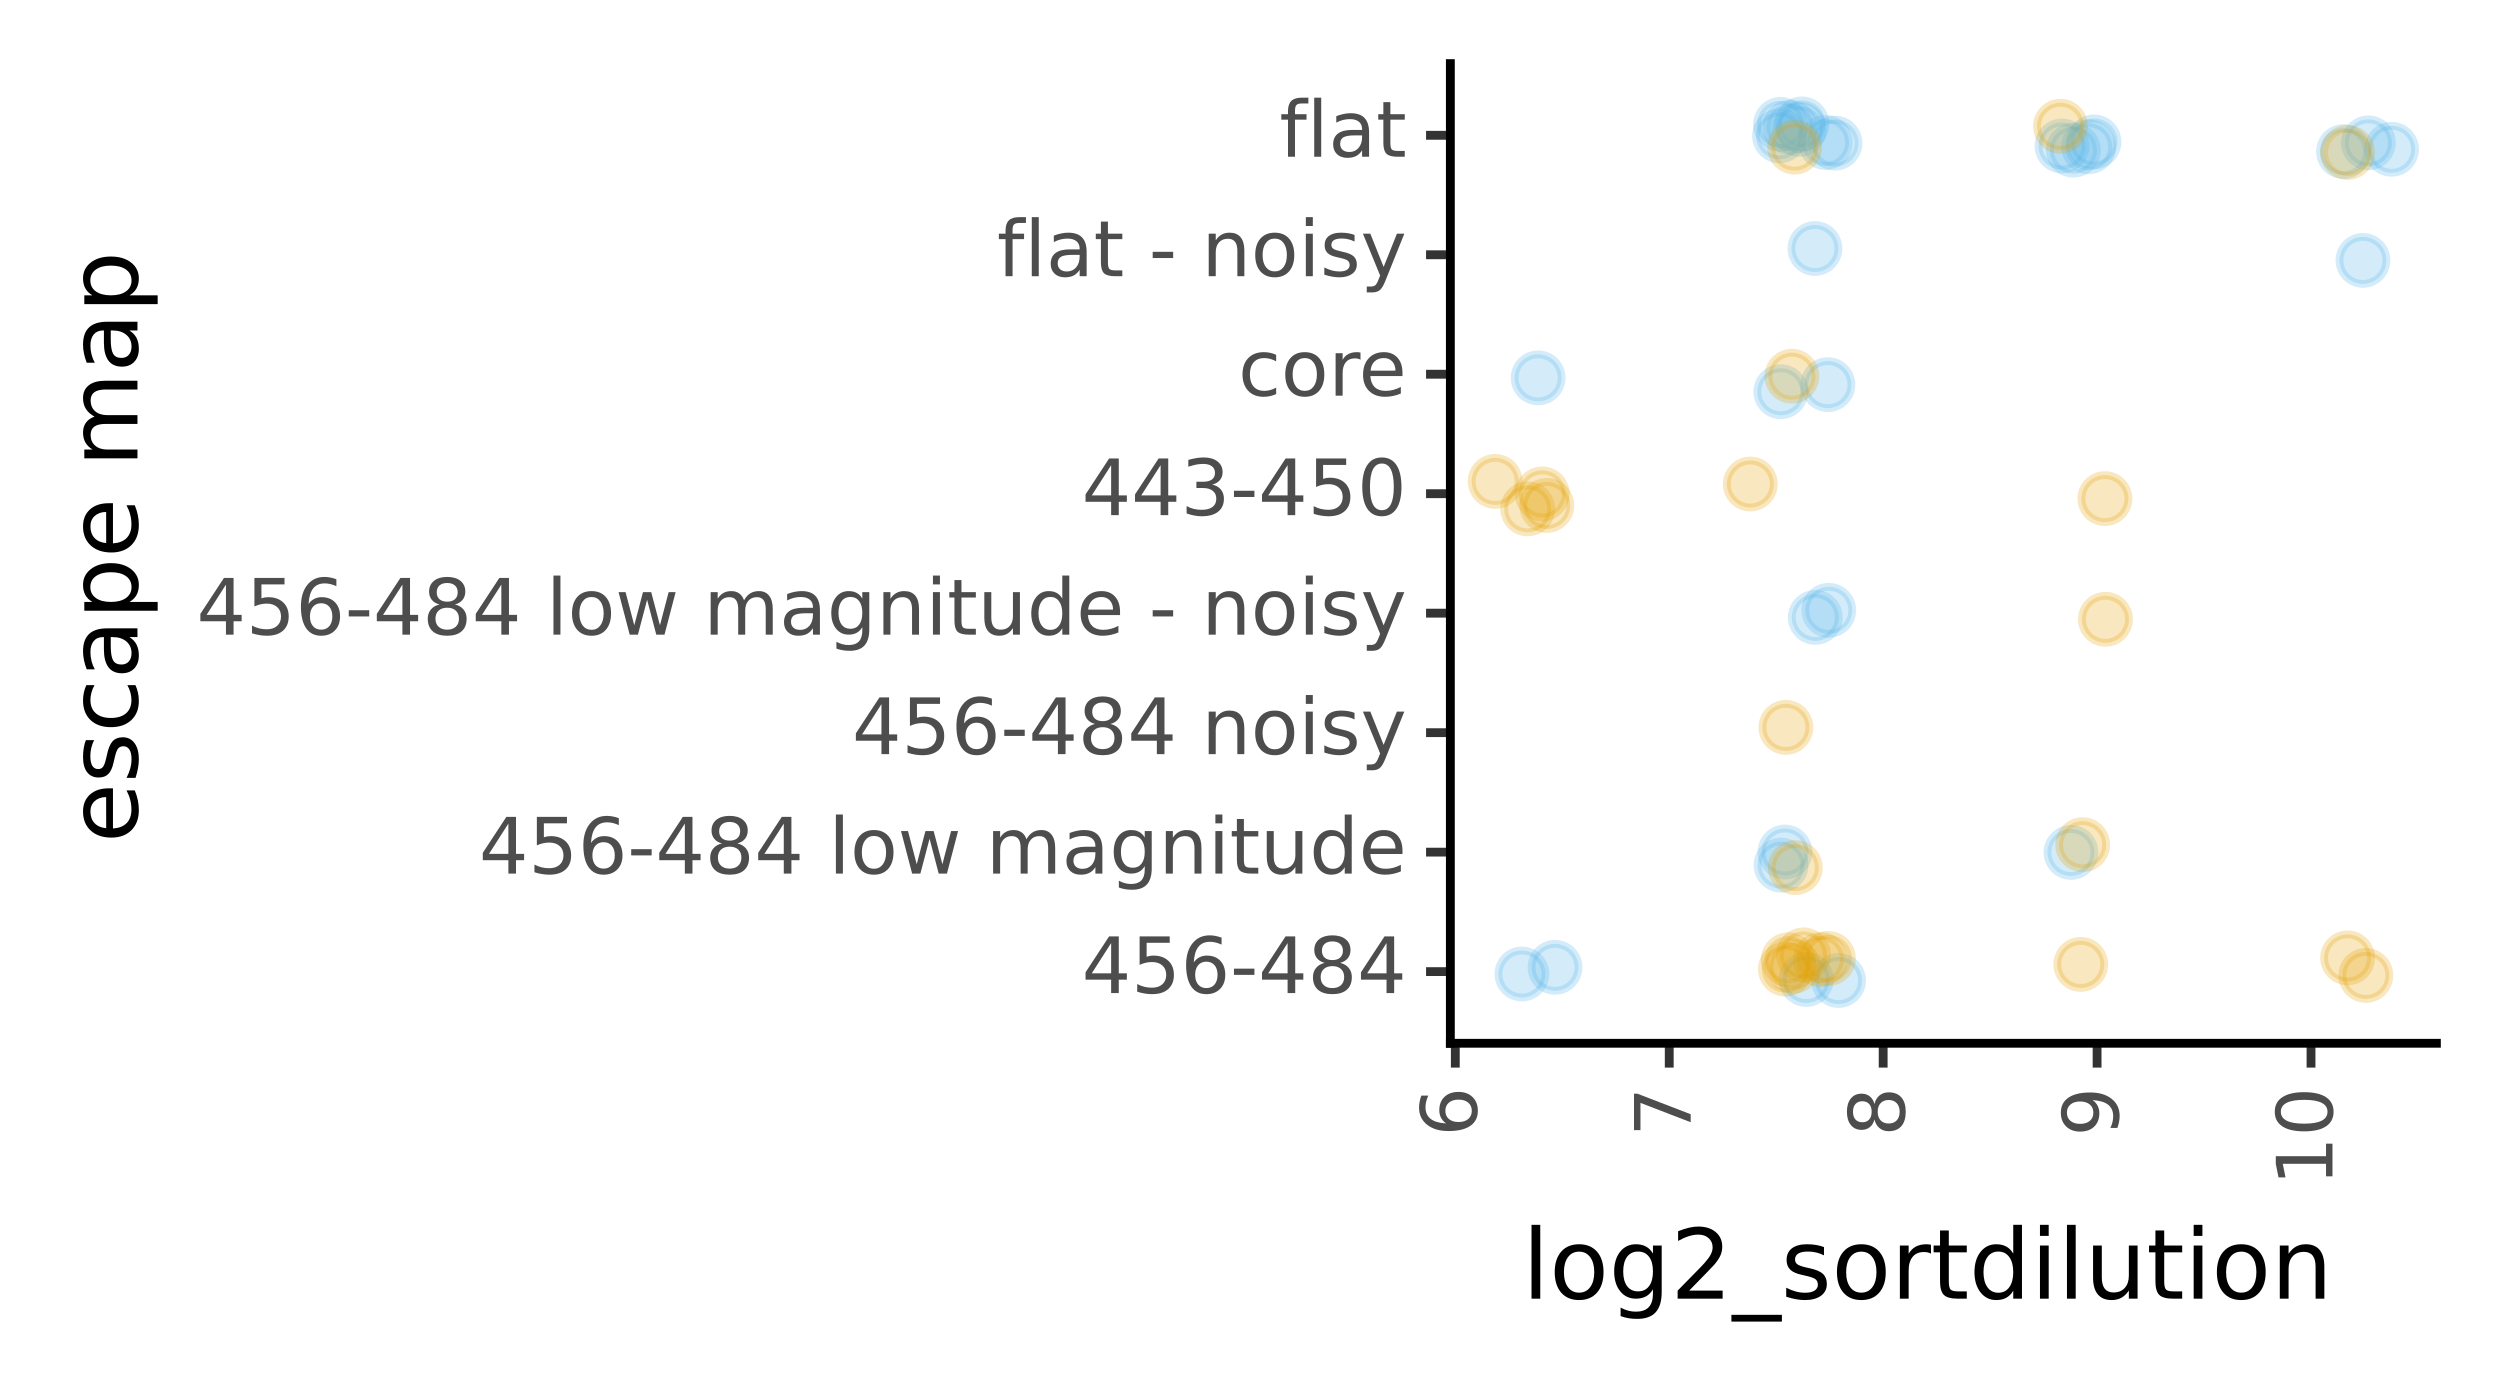 <?xml version="1.0" encoding="utf-8" standalone="no"?>
<!DOCTYPE svg PUBLIC "-//W3C//DTD SVG 1.1//EN"
  "http://www.w3.org/Graphics/SVG/1.1/DTD/svg11.dtd">
<!-- Created with matplotlib (https://matplotlib.org/) -->
<svg height="156.78pt" version="1.1" viewBox="0 0 282.953 156.78" width="282.953pt" xmlns="http://www.w3.org/2000/svg" xmlns:xlink="http://www.w3.org/1999/xlink">
 <rect x="0" y="0" width="282.953" height="156.78" fill="#808080" stroke="none"/>
 <defs>
  <style type="text/css">
*{stroke-linecap:butt;stroke-linejoin:round;}
  </style>
 </defs>
 <g id="figure_1">
  <g id="patch_1">
   <path d="M 0 156.78 
L 282.953 156.78 
L 282.953 0 
L 0 0 
z
" style="fill:#ffffff;stroke:#ffffff;stroke-linejoin:miter;"/>
  </g>
  <g id="axes_1">
   <g id="patch_2">
    <path d="M 164.153 118.08 
L 275.753 118.08 
L 275.753 7.2 
L 164.153 7.2 
z
" style="fill:#ffffff;"/>
   </g>
   <g id="matplotlib.axis_1">
    <g id="xtick_1">
     <g id="line2d_1">
      <path d="M 164.713 118.08 
" style="fill:none;stroke:#333333;stroke-width:1.5;"/>
      <defs>
       <path d="M 0 0 
L 0 2.75 
" id="mf02b22763c" style="stroke:#333333;"/>
      </defs>
      <g>
       <use style="fill:#333333;stroke:#333333;" x="164.713" xlink:href="#mf02b22763c" y="118.08"/>
      </g>
     </g>
     <g id="text_1">
      <!-- 6 -->
      <defs>
       <path d="M 33.016 40.375 
Q 26.375 40.375 22.484 35.828 
Q 18.609 31.297 18.609 23.391 
Q 18.609 15.531 22.484 10.953 
Q 26.375 6.391 33.016 6.391 
Q 39.656 6.391 43.531 10.953 
Q 47.406 15.531 47.406 23.391 
Q 47.406 31.297 43.531 35.828 
Q 39.656 40.375 33.016 40.375 
z
M 52.594 71.297 
L 52.594 62.312 
Q 48.875 64.062 45.094 64.984 
Q 41.312 65.922 37.594 65.922 
Q 27.828 65.922 22.672 59.328 
Q 17.531 52.734 16.797 39.406 
Q 19.672 43.656 24.016 45.922 
Q 28.375 48.188 33.594 48.188 
Q 44.578 48.188 50.953 41.516 
Q 57.328 34.859 57.328 23.391 
Q 57.328 12.156 50.688 5.359 
Q 44.047 -1.422 33.016 -1.422 
Q 20.359 -1.422 13.672 8.266 
Q 6.984 17.969 6.984 36.375 
Q 6.984 53.656 15.188 63.938 
Q 23.391 74.219 37.203 74.219 
Q 40.922 74.219 44.703 73.484 
Q 48.484 72.75 52.594 71.297 
z
" id="DejaVuSans-54"/>
      </defs>
      <g style="fill:#4d4d4d;" transform="translate(167.141 128.629)rotate(-90)scale(0.088 -0.088)">
       <use xlink:href="#DejaVuSans-54"/>
      </g>
     </g>
    </g>
    <g id="xtick_2">
     <g id="line2d_2">
      <path d="M 188.926 118.08 
" style="fill:none;stroke:#333333;stroke-width:1.5;"/>
      <g>
       <use style="fill:#333333;stroke:#333333;" x="188.926" xlink:href="#mf02b22763c" y="118.08"/>
      </g>
     </g>
     <g id="text_2">
      <!-- 7 -->
      <defs>
       <path d="M 8.203 72.906 
L 55.078 72.906 
L 55.078 68.703 
L 28.609 0 
L 18.312 0 
L 43.219 64.594 
L 8.203 64.594 
z
" id="DejaVuSans-55"/>
      </defs>
      <g style="fill:#4d4d4d;" transform="translate(191.354 128.629)rotate(-90)scale(0.088 -0.088)">
       <use xlink:href="#DejaVuSans-55"/>
      </g>
     </g>
    </g>
    <g id="xtick_3">
     <g id="line2d_3">
      <path d="M 213.139 118.08 
" style="fill:none;stroke:#333333;stroke-width:1.5;"/>
      <g>
       <use style="fill:#333333;stroke:#333333;" x="213.139" xlink:href="#mf02b22763c" y="118.08"/>
      </g>
     </g>
     <g id="text_3">
      <!-- 8 -->
      <defs>
       <path d="M 31.781 34.625 
Q 24.75 34.625 20.719 30.859 
Q 16.703 27.094 16.703 20.516 
Q 16.703 13.922 20.719 10.156 
Q 24.75 6.391 31.781 6.391 
Q 38.812 6.391 42.859 10.172 
Q 46.922 13.969 46.922 20.516 
Q 46.922 27.094 42.891 30.859 
Q 38.875 34.625 31.781 34.625 
z
M 21.922 38.812 
Q 15.578 40.375 12.031 44.719 
Q 8.5 49.078 8.5 55.328 
Q 8.5 64.062 14.719 69.141 
Q 20.953 74.219 31.781 74.219 
Q 42.672 74.219 48.875 69.141 
Q 55.078 64.062 55.078 55.328 
Q 55.078 49.078 51.531 44.719 
Q 48 40.375 41.703 38.812 
Q 48.828 37.156 52.797 32.312 
Q 56.781 27.484 56.781 20.516 
Q 56.781 9.906 50.312 4.234 
Q 43.844 -1.422 31.781 -1.422 
Q 19.734 -1.422 13.25 4.234 
Q 6.781 9.906 6.781 20.516 
Q 6.781 27.484 10.781 32.312 
Q 14.797 37.156 21.922 38.812 
z
M 18.312 54.391 
Q 18.312 48.734 21.844 45.562 
Q 25.391 42.391 31.781 42.391 
Q 38.141 42.391 41.719 45.562 
Q 45.312 48.734 45.312 54.391 
Q 45.312 60.062 41.719 63.234 
Q 38.141 66.406 31.781 66.406 
Q 25.391 66.406 21.844 63.234 
Q 18.312 60.062 18.312 54.391 
z
" id="DejaVuSans-56"/>
      </defs>
      <g style="fill:#4d4d4d;" transform="translate(215.567 128.629)rotate(-90)scale(0.088 -0.088)">
       <use xlink:href="#DejaVuSans-56"/>
      </g>
     </g>
    </g>
    <g id="xtick_4">
     <g id="line2d_4">
      <path d="M 237.351 118.08 
" style="fill:none;stroke:#333333;stroke-width:1.5;"/>
      <g>
       <use style="fill:#333333;stroke:#333333;" x="237.351" xlink:href="#mf02b22763c" y="118.08"/>
      </g>
     </g>
     <g id="text_4">
      <!-- 9 -->
      <defs>
       <path d="M 10.984 1.516 
L 10.984 10.5 
Q 14.703 8.734 18.5 7.812 
Q 22.312 6.891 25.984 6.891 
Q 35.75 6.891 40.891 13.453 
Q 46.047 20.016 46.781 33.406 
Q 43.953 29.203 39.594 26.953 
Q 35.25 24.703 29.984 24.703 
Q 19.047 24.703 12.672 31.312 
Q 6.297 37.938 6.297 49.422 
Q 6.297 60.641 12.938 67.422 
Q 19.578 74.219 30.609 74.219 
Q 43.266 74.219 49.922 64.516 
Q 56.594 54.828 56.594 36.375 
Q 56.594 19.141 48.406 8.859 
Q 40.234 -1.422 26.422 -1.422 
Q 22.703 -1.422 18.891 -0.688 
Q 15.094 0.047 10.984 1.516 
z
M 30.609 32.422 
Q 37.25 32.422 41.125 36.953 
Q 45.016 41.5 45.016 49.422 
Q 45.016 57.281 41.125 61.844 
Q 37.25 66.406 30.609 66.406 
Q 23.969 66.406 20.094 61.844 
Q 16.219 57.281 16.219 49.422 
Q 16.219 41.5 20.094 36.953 
Q 23.969 32.422 30.609 32.422 
z
" id="DejaVuSans-57"/>
      </defs>
      <g style="fill:#4d4d4d;" transform="translate(239.78 128.629)rotate(-90)scale(0.088 -0.088)">
       <use xlink:href="#DejaVuSans-57"/>
      </g>
     </g>
    </g>
    <g id="xtick_5">
     <g id="line2d_5">
      <path d="M 261.564 118.08 
" style="fill:none;stroke:#333333;stroke-width:1.5;"/>
      <g>
       <use style="fill:#333333;stroke:#333333;" x="261.564" xlink:href="#mf02b22763c" y="118.08"/>
      </g>
     </g>
     <g id="text_5">
      <!-- 10 -->
      <defs>
       <path d="M 12.406 8.297 
L 28.516 8.297 
L 28.516 63.922 
L 10.984 60.406 
L 10.984 69.391 
L 28.422 72.906 
L 38.281 72.906 
L 38.281 8.297 
L 54.391 8.297 
L 54.391 0 
L 12.406 0 
z
" id="DejaVuSans-49"/>
       <path d="M 31.781 66.406 
Q 24.172 66.406 20.328 58.906 
Q 16.5 51.422 16.5 36.375 
Q 16.5 21.391 20.328 13.891 
Q 24.172 6.391 31.781 6.391 
Q 39.453 6.391 43.281 13.891 
Q 47.125 21.391 47.125 36.375 
Q 47.125 51.422 43.281 58.906 
Q 39.453 66.406 31.781 66.406 
z
M 31.781 74.219 
Q 44.047 74.219 50.516 64.516 
Q 56.984 54.828 56.984 36.375 
Q 56.984 17.969 50.516 8.266 
Q 44.047 -1.422 31.781 -1.422 
Q 19.531 -1.422 13.062 8.266 
Q 6.594 17.969 6.594 36.375 
Q 6.594 54.828 13.062 64.516 
Q 19.531 74.219 31.781 74.219 
z
" id="DejaVuSans-48"/>
      </defs>
      <g style="fill:#4d4d4d;" transform="translate(263.992 134.228)rotate(-90)scale(0.088 -0.088)">
       <use xlink:href="#DejaVuSans-49"/>
       <use x="63.623" xlink:href="#DejaVuSans-48"/>
      </g>
     </g>
    </g>
    <g id="xtick_6"/>
    <g id="xtick_7"/>
    <g id="xtick_8"/>
    <g id="xtick_9"/>
    <g id="xtick_10"/>
    <g id="text_6">
     <!-- log2_sortdilution -->
     <defs>
      <path d="M 9.422 75.984 
L 18.406 75.984 
L 18.406 0 
L 9.422 0 
z
" id="DejaVuSans-108"/>
      <path d="M 30.609 48.391 
Q 23.391 48.391 19.188 42.75 
Q 14.984 37.109 14.984 27.297 
Q 14.984 17.484 19.156 11.844 
Q 23.344 6.203 30.609 6.203 
Q 37.797 6.203 41.984 11.859 
Q 46.188 17.531 46.188 27.297 
Q 46.188 37.016 41.984 42.703 
Q 37.797 48.391 30.609 48.391 
z
M 30.609 56 
Q 42.328 56 49.016 48.375 
Q 55.719 40.766 55.719 27.297 
Q 55.719 13.875 49.016 6.219 
Q 42.328 -1.422 30.609 -1.422 
Q 18.844 -1.422 12.172 6.219 
Q 5.516 13.875 5.516 27.297 
Q 5.516 40.766 12.172 48.375 
Q 18.844 56 30.609 56 
z
" id="DejaVuSans-111"/>
      <path d="M 45.406 27.984 
Q 45.406 37.75 41.375 43.109 
Q 37.359 48.484 30.078 48.484 
Q 22.859 48.484 18.828 43.109 
Q 14.797 37.75 14.797 27.984 
Q 14.797 18.266 18.828 12.891 
Q 22.859 7.516 30.078 7.516 
Q 37.359 7.516 41.375 12.891 
Q 45.406 18.266 45.406 27.984 
z
M 54.391 6.781 
Q 54.391 -7.172 48.188 -13.984 
Q 42 -20.797 29.203 -20.797 
Q 24.469 -20.797 20.266 -20.094 
Q 16.062 -19.391 12.109 -17.922 
L 12.109 -9.188 
Q 16.062 -11.328 19.922 -12.344 
Q 23.781 -13.375 27.781 -13.375 
Q 36.625 -13.375 41.016 -8.766 
Q 45.406 -4.156 45.406 5.172 
L 45.406 9.625 
Q 42.625 4.781 38.281 2.391 
Q 33.938 0 27.875 0 
Q 17.828 0 11.672 7.656 
Q 5.516 15.328 5.516 27.984 
Q 5.516 40.672 11.672 48.328 
Q 17.828 56 27.875 56 
Q 33.938 56 38.281 53.609 
Q 42.625 51.219 45.406 46.391 
L 45.406 54.688 
L 54.391 54.688 
z
" id="DejaVuSans-103"/>
      <path d="M 19.188 8.297 
L 53.609 8.297 
L 53.609 0 
L 7.328 0 
L 7.328 8.297 
Q 12.938 14.109 22.625 23.891 
Q 32.328 33.688 34.812 36.531 
Q 39.547 41.844 41.422 45.531 
Q 43.312 49.219 43.312 52.781 
Q 43.312 58.594 39.234 62.25 
Q 35.156 65.922 28.609 65.922 
Q 23.969 65.922 18.812 64.312 
Q 13.672 62.703 7.812 59.422 
L 7.812 69.391 
Q 13.766 71.781 18.938 73 
Q 24.125 74.219 28.422 74.219 
Q 39.75 74.219 46.484 68.547 
Q 53.219 62.891 53.219 53.422 
Q 53.219 48.922 51.531 44.891 
Q 49.859 40.875 45.406 35.406 
Q 44.188 33.984 37.641 27.219 
Q 31.109 20.453 19.188 8.297 
z
" id="DejaVuSans-50"/>
      <path d="M 50.984 -16.609 
L 50.984 -23.578 
L -0.984 -23.578 
L -0.984 -16.609 
z
" id="DejaVuSans-95"/>
      <path d="M 44.281 53.078 
L 44.281 44.578 
Q 40.484 46.531 36.375 47.5 
Q 32.281 48.484 27.875 48.484 
Q 21.188 48.484 17.844 46.438 
Q 14.5 44.391 14.5 40.281 
Q 14.5 37.156 16.891 35.375 
Q 19.281 33.594 26.516 31.984 
L 29.594 31.297 
Q 39.156 29.25 43.188 25.516 
Q 47.219 21.781 47.219 15.094 
Q 47.219 7.469 41.188 3.016 
Q 35.156 -1.422 24.609 -1.422 
Q 20.219 -1.422 15.453 -0.562 
Q 10.688 0.297 5.422 2 
L 5.422 11.281 
Q 10.406 8.688 15.234 7.391 
Q 20.062 6.109 24.812 6.109 
Q 31.156 6.109 34.562 8.281 
Q 37.984 10.453 37.984 14.406 
Q 37.984 18.062 35.516 20.016 
Q 33.062 21.969 24.703 23.781 
L 21.578 24.516 
Q 13.234 26.266 9.516 29.906 
Q 5.812 33.547 5.812 39.891 
Q 5.812 47.609 11.281 51.797 
Q 16.75 56 26.812 56 
Q 31.781 56 36.172 55.266 
Q 40.578 54.547 44.281 53.078 
z
" id="DejaVuSans-115"/>
      <path d="M 41.109 46.297 
Q 39.594 47.172 37.812 47.578 
Q 36.031 48 33.891 48 
Q 26.266 48 22.188 43.047 
Q 18.109 38.094 18.109 28.812 
L 18.109 0 
L 9.078 0 
L 9.078 54.688 
L 18.109 54.688 
L 18.109 46.188 
Q 20.953 51.172 25.484 53.578 
Q 30.031 56 36.531 56 
Q 37.453 56 38.578 55.875 
Q 39.703 55.766 41.062 55.516 
z
" id="DejaVuSans-114"/>
      <path d="M 18.312 70.219 
L 18.312 54.688 
L 36.812 54.688 
L 36.812 47.703 
L 18.312 47.703 
L 18.312 18.016 
Q 18.312 11.328 20.141 9.422 
Q 21.969 7.516 27.594 7.516 
L 36.812 7.516 
L 36.812 0 
L 27.594 0 
Q 17.188 0 13.234 3.875 
Q 9.281 7.766 9.281 18.016 
L 9.281 47.703 
L 2.688 47.703 
L 2.688 54.688 
L 9.281 54.688 
L 9.281 70.219 
z
" id="DejaVuSans-116"/>
      <path d="M 45.406 46.391 
L 45.406 75.984 
L 54.391 75.984 
L 54.391 0 
L 45.406 0 
L 45.406 8.203 
Q 42.578 3.328 38.25 0.953 
Q 33.938 -1.422 27.875 -1.422 
Q 17.969 -1.422 11.734 6.484 
Q 5.516 14.406 5.516 27.297 
Q 5.516 40.188 11.734 48.094 
Q 17.969 56 27.875 56 
Q 33.938 56 38.25 53.625 
Q 42.578 51.266 45.406 46.391 
z
M 14.797 27.297 
Q 14.797 17.391 18.875 11.75 
Q 22.953 6.109 30.078 6.109 
Q 37.203 6.109 41.297 11.75 
Q 45.406 17.391 45.406 27.297 
Q 45.406 37.203 41.297 42.844 
Q 37.203 48.484 30.078 48.484 
Q 22.953 48.484 18.875 42.844 
Q 14.797 37.203 14.797 27.297 
z
" id="DejaVuSans-100"/>
      <path d="M 9.422 54.688 
L 18.406 54.688 
L 18.406 0 
L 9.422 0 
z
M 9.422 75.984 
L 18.406 75.984 
L 18.406 64.594 
L 9.422 64.594 
z
" id="DejaVuSans-105"/>
      <path d="M 8.5 21.578 
L 8.5 54.688 
L 17.484 54.688 
L 17.484 21.922 
Q 17.484 14.156 20.5 10.266 
Q 23.531 6.391 29.594 6.391 
Q 36.859 6.391 41.078 11.031 
Q 45.312 15.672 45.312 23.688 
L 45.312 54.688 
L 54.297 54.688 
L 54.297 0 
L 45.312 0 
L 45.312 8.406 
Q 42.047 3.422 37.719 1 
Q 33.406 -1.422 27.688 -1.422 
Q 18.266 -1.422 13.375 4.438 
Q 8.5 10.297 8.5 21.578 
z
M 31.109 56 
z
" id="DejaVuSans-117"/>
      <path d="M 54.891 33.016 
L 54.891 0 
L 45.906 0 
L 45.906 32.719 
Q 45.906 40.484 42.875 44.328 
Q 39.844 48.188 33.797 48.188 
Q 26.516 48.188 22.312 43.547 
Q 18.109 38.922 18.109 30.906 
L 18.109 0 
L 9.078 0 
L 9.078 54.688 
L 18.109 54.688 
L 18.109 46.188 
Q 21.344 51.125 25.703 53.562 
Q 30.078 56 35.797 56 
Q 45.219 56 50.047 50.172 
Q 54.891 44.344 54.891 33.016 
z
" id="DejaVuSans-110"/>
     </defs>
     <g transform="translate(172.303 146.986)scale(0.11 -0.11)">
      <use xlink:href="#DejaVuSans-108"/>
      <use x="27.783" xlink:href="#DejaVuSans-111"/>
      <use x="88.965" xlink:href="#DejaVuSans-103"/>
      <use x="152.441" xlink:href="#DejaVuSans-50"/>
      <use x="216.064" xlink:href="#DejaVuSans-95"/>
      <use x="266.064" xlink:href="#DejaVuSans-115"/>
      <use x="318.164" xlink:href="#DejaVuSans-111"/>
      <use x="379.346" xlink:href="#DejaVuSans-114"/>
      <use x="420.459" xlink:href="#DejaVuSans-116"/>
      <use x="459.668" xlink:href="#DejaVuSans-100"/>
      <use x="523.145" xlink:href="#DejaVuSans-105"/>
      <use x="550.928" xlink:href="#DejaVuSans-108"/>
      <use x="578.711" xlink:href="#DejaVuSans-117"/>
      <use x="642.09" xlink:href="#DejaVuSans-116"/>
      <use x="681.299" xlink:href="#DejaVuSans-105"/>
      <use x="709.082" xlink:href="#DejaVuSans-111"/>
      <use x="770.264" xlink:href="#DejaVuSans-110"/>
     </g>
    </g>
   </g>
   <g id="matplotlib.axis_2">
    <g id="ytick_1">
     <g id="line2d_6">
      <path d="M 164.153 109.967 
" style="fill:none;stroke:#333333;stroke-width:1.5;"/>
      <defs>
       <path d="M 0 0 
L -2.75 0 
" id="m1c8ea2d2a0" style="stroke:#333333;"/>
      </defs>
      <g>
       <use style="fill:#333333;stroke:#333333;" x="164.153" xlink:href="#m1c8ea2d2a0" y="109.967"/>
      </g>
     </g>
     <g id="text_7">
      <!-- 456-484 -->
      <defs>
       <path d="M 37.797 64.312 
L 12.891 25.391 
L 37.797 25.391 
z
M 35.203 72.906 
L 47.609 72.906 
L 47.609 25.391 
L 58.016 25.391 
L 58.016 17.188 
L 47.609 17.188 
L 47.609 0 
L 37.797 0 
L 37.797 17.188 
L 4.891 17.188 
L 4.891 26.703 
z
" id="DejaVuSans-52"/>
       <path d="M 10.797 72.906 
L 49.516 72.906 
L 49.516 64.594 
L 19.828 64.594 
L 19.828 46.734 
Q 21.969 47.469 24.109 47.828 
Q 26.266 48.188 28.422 48.188 
Q 40.625 48.188 47.75 41.5 
Q 54.891 34.812 54.891 23.391 
Q 54.891 11.625 47.562 5.094 
Q 40.234 -1.422 26.906 -1.422 
Q 22.312 -1.422 17.547 -0.641 
Q 12.797 0.141 7.719 1.703 
L 7.719 11.625 
Q 12.109 9.234 16.797 8.062 
Q 21.484 6.891 26.703 6.891 
Q 35.156 6.891 40.078 11.328 
Q 45.016 15.766 45.016 23.391 
Q 45.016 31 40.078 35.438 
Q 35.156 39.891 26.703 39.891 
Q 22.75 39.891 18.812 39.016 
Q 14.891 38.141 10.797 36.281 
z
" id="DejaVuSans-53"/>
       <path d="M 4.891 31.391 
L 31.203 31.391 
L 31.203 23.391 
L 4.891 23.391 
z
" id="DejaVuSans-45"/>
      </defs>
      <g style="fill:#4d4d4d;" transform="translate(122.434 112.395)scale(0.088 -0.088)">
       <use xlink:href="#DejaVuSans-52"/>
       <use x="63.623" xlink:href="#DejaVuSans-53"/>
       <use x="127.246" xlink:href="#DejaVuSans-54"/>
       <use x="190.869" xlink:href="#DejaVuSans-45"/>
       <use x="226.953" xlink:href="#DejaVuSans-52"/>
       <use x="290.576" xlink:href="#DejaVuSans-56"/>
       <use x="354.199" xlink:href="#DejaVuSans-52"/>
      </g>
     </g>
    </g>
    <g id="ytick_2">
     <g id="line2d_7">
      <path d="M 164.153 96.445 
" style="fill:none;stroke:#333333;stroke-width:1.5;"/>
      <g>
       <use style="fill:#333333;stroke:#333333;" x="164.153" xlink:href="#m1c8ea2d2a0" y="96.445"/>
      </g>
     </g>
     <g id="text_8">
      <!-- 456-484 low magnitude -->
      <defs>
       <path id="DejaVuSans-32"/>
       <path d="M 4.203 54.688 
L 13.188 54.688 
L 24.422 12.016 
L 35.594 54.688 
L 46.188 54.688 
L 57.422 12.016 
L 68.609 54.688 
L 77.594 54.688 
L 63.281 0 
L 52.688 0 
L 40.922 44.828 
L 29.109 0 
L 18.5 0 
z
" id="DejaVuSans-119"/>
       <path d="M 52 44.188 
Q 55.375 50.25 60.062 53.125 
Q 64.75 56 71.094 56 
Q 79.641 56 84.281 50.016 
Q 88.922 44.047 88.922 33.016 
L 88.922 0 
L 79.891 0 
L 79.891 32.719 
Q 79.891 40.578 77.094 44.375 
Q 74.312 48.188 68.609 48.188 
Q 61.625 48.188 57.562 43.547 
Q 53.516 38.922 53.516 30.906 
L 53.516 0 
L 44.484 0 
L 44.484 32.719 
Q 44.484 40.625 41.703 44.406 
Q 38.922 48.188 33.109 48.188 
Q 26.219 48.188 22.156 43.531 
Q 18.109 38.875 18.109 30.906 
L 18.109 0 
L 9.078 0 
L 9.078 54.688 
L 18.109 54.688 
L 18.109 46.188 
Q 21.188 51.219 25.484 53.609 
Q 29.781 56 35.688 56 
Q 41.656 56 45.828 52.969 
Q 50 49.953 52 44.188 
z
" id="DejaVuSans-109"/>
       <path d="M 34.281 27.484 
Q 23.391 27.484 19.188 25 
Q 14.984 22.516 14.984 16.5 
Q 14.984 11.719 18.141 8.906 
Q 21.297 6.109 26.703 6.109 
Q 34.188 6.109 38.703 11.406 
Q 43.219 16.703 43.219 25.484 
L 43.219 27.484 
z
M 52.203 31.203 
L 52.203 0 
L 43.219 0 
L 43.219 8.297 
Q 40.141 3.328 35.547 0.953 
Q 30.953 -1.422 24.312 -1.422 
Q 15.922 -1.422 10.953 3.297 
Q 6 8.016 6 15.922 
Q 6 25.141 12.172 29.828 
Q 18.359 34.516 30.609 34.516 
L 43.219 34.516 
L 43.219 35.406 
Q 43.219 41.609 39.141 45 
Q 35.062 48.391 27.688 48.391 
Q 23 48.391 18.547 47.266 
Q 14.109 46.141 10.016 43.891 
L 10.016 52.203 
Q 14.938 54.109 19.578 55.047 
Q 24.219 56 28.609 56 
Q 40.484 56 46.344 49.844 
Q 52.203 43.703 52.203 31.203 
z
" id="DejaVuSans-97"/>
       <path d="M 56.203 29.594 
L 56.203 25.203 
L 14.891 25.203 
Q 15.484 15.922 20.484 11.062 
Q 25.484 6.203 34.422 6.203 
Q 39.594 6.203 44.453 7.469 
Q 49.312 8.734 54.109 11.281 
L 54.109 2.781 
Q 49.266 0.734 44.188 -0.344 
Q 39.109 -1.422 33.891 -1.422 
Q 20.797 -1.422 13.156 6.188 
Q 5.516 13.812 5.516 26.812 
Q 5.516 40.234 12.766 48.109 
Q 20.016 56 32.328 56 
Q 43.359 56 49.781 48.891 
Q 56.203 41.797 56.203 29.594 
z
M 47.219 32.234 
Q 47.125 39.594 43.094 43.984 
Q 39.062 48.391 32.422 48.391 
Q 24.906 48.391 20.391 44.141 
Q 15.875 39.891 15.188 32.172 
z
" id="DejaVuSans-101"/>
      </defs>
      <g style="fill:#4d4d4d;" transform="translate(54.213 98.873)scale(0.088 -0.088)">
       <use xlink:href="#DejaVuSans-52"/>
       <use x="63.623" xlink:href="#DejaVuSans-53"/>
       <use x="127.246" xlink:href="#DejaVuSans-54"/>
       <use x="190.869" xlink:href="#DejaVuSans-45"/>
       <use x="226.953" xlink:href="#DejaVuSans-52"/>
       <use x="290.576" xlink:href="#DejaVuSans-56"/>
       <use x="354.199" xlink:href="#DejaVuSans-52"/>
       <use x="417.822" xlink:href="#DejaVuSans-32"/>
       <use x="449.609" xlink:href="#DejaVuSans-108"/>
       <use x="477.393" xlink:href="#DejaVuSans-111"/>
       <use x="538.574" xlink:href="#DejaVuSans-119"/>
       <use x="620.361" xlink:href="#DejaVuSans-32"/>
       <use x="652.148" xlink:href="#DejaVuSans-109"/>
       <use x="749.561" xlink:href="#DejaVuSans-97"/>
       <use x="810.84" xlink:href="#DejaVuSans-103"/>
       <use x="874.316" xlink:href="#DejaVuSans-110"/>
       <use x="937.695" xlink:href="#DejaVuSans-105"/>
       <use x="965.479" xlink:href="#DejaVuSans-116"/>
       <use x="1004.688" xlink:href="#DejaVuSans-117"/>
       <use x="1068.066" xlink:href="#DejaVuSans-100"/>
       <use x="1131.543" xlink:href="#DejaVuSans-101"/>
      </g>
     </g>
    </g>
    <g id="ytick_3">
     <g id="line2d_8">
      <path d="M 164.153 82.923 
" style="fill:none;stroke:#333333;stroke-width:1.5;"/>
      <g>
       <use style="fill:#333333;stroke:#333333;" x="164.153" xlink:href="#m1c8ea2d2a0" y="82.923"/>
      </g>
     </g>
     <g id="text_9">
      <!-- 456-484 noisy -->
      <defs>
       <path d="M 32.172 -5.078 
Q 28.375 -14.844 24.75 -17.812 
Q 21.141 -20.797 15.094 -20.797 
L 7.906 -20.797 
L 7.906 -13.281 
L 13.188 -13.281 
Q 16.891 -13.281 18.938 -11.516 
Q 21 -9.766 23.484 -3.219 
L 25.094 0.875 
L 2.984 54.688 
L 12.5 54.688 
L 29.594 11.922 
L 46.688 54.688 
L 56.203 54.688 
z
" id="DejaVuSans-121"/>
      </defs>
      <g style="fill:#4d4d4d;" transform="translate(96.438 85.351)scale(0.088 -0.088)">
       <use xlink:href="#DejaVuSans-52"/>
       <use x="63.623" xlink:href="#DejaVuSans-53"/>
       <use x="127.246" xlink:href="#DejaVuSans-54"/>
       <use x="190.869" xlink:href="#DejaVuSans-45"/>
       <use x="226.953" xlink:href="#DejaVuSans-52"/>
       <use x="290.576" xlink:href="#DejaVuSans-56"/>
       <use x="354.199" xlink:href="#DejaVuSans-52"/>
       <use x="417.822" xlink:href="#DejaVuSans-32"/>
       <use x="449.609" xlink:href="#DejaVuSans-110"/>
       <use x="512.988" xlink:href="#DejaVuSans-111"/>
       <use x="574.17" xlink:href="#DejaVuSans-105"/>
       <use x="601.953" xlink:href="#DejaVuSans-115"/>
       <use x="654.053" xlink:href="#DejaVuSans-121"/>
      </g>
     </g>
    </g>
    <g id="ytick_4">
     <g id="line2d_9">
      <path d="M 164.153 69.401 
" style="fill:none;stroke:#333333;stroke-width:1.5;"/>
      <g>
       <use style="fill:#333333;stroke:#333333;" x="164.153" xlink:href="#m1c8ea2d2a0" y="69.401"/>
      </g>
     </g>
     <g id="text_10">
      <!-- 456-484 low magnitude - noisy -->
      <g style="fill:#4d4d4d;" transform="translate(22.246 71.829)scale(0.088 -0.088)">
       <use xlink:href="#DejaVuSans-52"/>
       <use x="63.623" xlink:href="#DejaVuSans-53"/>
       <use x="127.246" xlink:href="#DejaVuSans-54"/>
       <use x="190.869" xlink:href="#DejaVuSans-45"/>
       <use x="226.953" xlink:href="#DejaVuSans-52"/>
       <use x="290.576" xlink:href="#DejaVuSans-56"/>
       <use x="354.199" xlink:href="#DejaVuSans-52"/>
       <use x="417.822" xlink:href="#DejaVuSans-32"/>
       <use x="449.609" xlink:href="#DejaVuSans-108"/>
       <use x="477.393" xlink:href="#DejaVuSans-111"/>
       <use x="538.574" xlink:href="#DejaVuSans-119"/>
       <use x="620.361" xlink:href="#DejaVuSans-32"/>
       <use x="652.148" xlink:href="#DejaVuSans-109"/>
       <use x="749.561" xlink:href="#DejaVuSans-97"/>
       <use x="810.84" xlink:href="#DejaVuSans-103"/>
       <use x="874.316" xlink:href="#DejaVuSans-110"/>
       <use x="937.695" xlink:href="#DejaVuSans-105"/>
       <use x="965.479" xlink:href="#DejaVuSans-116"/>
       <use x="1004.688" xlink:href="#DejaVuSans-117"/>
       <use x="1068.066" xlink:href="#DejaVuSans-100"/>
       <use x="1131.543" xlink:href="#DejaVuSans-101"/>
       <use x="1193.066" xlink:href="#DejaVuSans-32"/>
       <use x="1224.854" xlink:href="#DejaVuSans-45"/>
       <use x="1260.938" xlink:href="#DejaVuSans-32"/>
       <use x="1292.725" xlink:href="#DejaVuSans-110"/>
       <use x="1356.104" xlink:href="#DejaVuSans-111"/>
       <use x="1417.285" xlink:href="#DejaVuSans-105"/>
       <use x="1445.068" xlink:href="#DejaVuSans-115"/>
       <use x="1497.168" xlink:href="#DejaVuSans-121"/>
      </g>
     </g>
    </g>
    <g id="ytick_5">
     <g id="line2d_10">
      <path d="M 164.153 55.879 
" style="fill:none;stroke:#333333;stroke-width:1.5;"/>
      <g>
       <use style="fill:#333333;stroke:#333333;" x="164.153" xlink:href="#m1c8ea2d2a0" y="55.879"/>
      </g>
     </g>
     <g id="text_11">
      <!-- 443-450 -->
      <defs>
       <path d="M 40.578 39.312 
Q 47.656 37.797 51.625 33 
Q 55.609 28.219 55.609 21.188 
Q 55.609 10.406 48.188 4.484 
Q 40.766 -1.422 27.094 -1.422 
Q 22.516 -1.422 17.656 -0.516 
Q 12.797 0.391 7.625 2.203 
L 7.625 11.719 
Q 11.719 9.328 16.594 8.109 
Q 21.484 6.891 26.812 6.891 
Q 36.078 6.891 40.938 10.547 
Q 45.797 14.203 45.797 21.188 
Q 45.797 27.641 41.281 31.266 
Q 36.766 34.906 28.719 34.906 
L 20.219 34.906 
L 20.219 43.016 
L 29.109 43.016 
Q 36.375 43.016 40.234 45.922 
Q 44.094 48.828 44.094 54.297 
Q 44.094 59.906 40.109 62.906 
Q 36.141 65.922 28.719 65.922 
Q 24.656 65.922 20.016 65.031 
Q 15.375 64.156 9.812 62.312 
L 9.812 71.094 
Q 15.438 72.656 20.344 73.438 
Q 25.25 74.219 29.594 74.219 
Q 40.828 74.219 47.359 69.109 
Q 53.906 64.016 53.906 55.328 
Q 53.906 49.266 50.438 45.094 
Q 46.969 40.922 40.578 39.312 
z
" id="DejaVuSans-51"/>
      </defs>
      <g style="fill:#4d4d4d;" transform="translate(122.434 58.307)scale(0.088 -0.088)">
       <use xlink:href="#DejaVuSans-52"/>
       <use x="63.623" xlink:href="#DejaVuSans-52"/>
       <use x="127.246" xlink:href="#DejaVuSans-51"/>
       <use x="190.869" xlink:href="#DejaVuSans-45"/>
       <use x="226.953" xlink:href="#DejaVuSans-52"/>
       <use x="290.576" xlink:href="#DejaVuSans-53"/>
       <use x="354.199" xlink:href="#DejaVuSans-48"/>
      </g>
     </g>
    </g>
    <g id="ytick_6">
     <g id="line2d_11">
      <path d="M 164.153 42.357 
" style="fill:none;stroke:#333333;stroke-width:1.5;"/>
      <g>
       <use style="fill:#333333;stroke:#333333;" x="164.153" xlink:href="#m1c8ea2d2a0" y="42.357"/>
      </g>
     </g>
     <g id="text_12">
      <!-- core -->
      <defs>
       <path d="M 48.781 52.594 
L 48.781 44.188 
Q 44.969 46.297 41.141 47.344 
Q 37.312 48.391 33.406 48.391 
Q 24.656 48.391 19.812 42.844 
Q 14.984 37.312 14.984 27.297 
Q 14.984 17.281 19.812 11.734 
Q 24.656 6.203 33.406 6.203 
Q 37.312 6.203 41.141 7.25 
Q 44.969 8.297 48.781 10.406 
L 48.781 2.094 
Q 45.016 0.344 40.984 -0.531 
Q 36.969 -1.422 32.422 -1.422 
Q 20.062 -1.422 12.781 6.344 
Q 5.516 14.109 5.516 27.297 
Q 5.516 40.672 12.859 48.328 
Q 20.219 56 33.016 56 
Q 37.156 56 41.109 55.141 
Q 45.062 54.297 48.781 52.594 
z
" id="DejaVuSans-99"/>
      </defs>
      <g style="fill:#4d4d4d;" transform="translate(140.145 44.785)scale(0.088 -0.088)">
       <use xlink:href="#DejaVuSans-99"/>
       <use x="54.98" xlink:href="#DejaVuSans-111"/>
       <use x="116.162" xlink:href="#DejaVuSans-114"/>
       <use x="155.025" xlink:href="#DejaVuSans-101"/>
      </g>
     </g>
    </g>
    <g id="ytick_7">
     <g id="line2d_12">
      <path d="M 164.153 28.835 
" style="fill:none;stroke:#333333;stroke-width:1.5;"/>
      <g>
       <use style="fill:#333333;stroke:#333333;" x="164.153" xlink:href="#m1c8ea2d2a0" y="28.835"/>
      </g>
     </g>
     <g id="text_13">
      <!-- flat - noisy -->
      <defs>
       <path d="M 37.109 75.984 
L 37.109 68.5 
L 28.516 68.5 
Q 23.688 68.5 21.797 66.547 
Q 19.922 64.594 19.922 59.516 
L 19.922 54.688 
L 34.719 54.688 
L 34.719 47.703 
L 19.922 47.703 
L 19.922 0 
L 10.891 0 
L 10.891 47.703 
L 2.297 47.703 
L 2.297 54.688 
L 10.891 54.688 
L 10.891 58.5 
Q 10.891 67.625 15.141 71.797 
Q 19.391 75.984 28.609 75.984 
z
" id="DejaVuSans-102"/>
      </defs>
      <g style="fill:#4d4d4d;" transform="translate(112.85 31.263)scale(0.088 -0.088)">
       <use xlink:href="#DejaVuSans-102"/>
       <use x="35.205" xlink:href="#DejaVuSans-108"/>
       <use x="62.988" xlink:href="#DejaVuSans-97"/>
       <use x="124.268" xlink:href="#DejaVuSans-116"/>
       <use x="163.477" xlink:href="#DejaVuSans-32"/>
       <use x="195.264" xlink:href="#DejaVuSans-45"/>
       <use x="231.348" xlink:href="#DejaVuSans-32"/>
       <use x="263.135" xlink:href="#DejaVuSans-110"/>
       <use x="326.514" xlink:href="#DejaVuSans-111"/>
       <use x="387.695" xlink:href="#DejaVuSans-105"/>
       <use x="415.479" xlink:href="#DejaVuSans-115"/>
       <use x="467.578" xlink:href="#DejaVuSans-121"/>
      </g>
     </g>
    </g>
    <g id="ytick_8">
     <g id="line2d_13">
      <path d="M 164.153 15.313 
" style="fill:none;stroke:#333333;stroke-width:1.5;"/>
      <g>
       <use style="fill:#333333;stroke:#333333;" x="164.153" xlink:href="#m1c8ea2d2a0" y="15.313"/>
      </g>
     </g>
     <g id="text_14">
      <!-- flat -->
      <g style="fill:#4d4d4d;" transform="translate(144.818 17.741)scale(0.088 -0.088)">
       <use xlink:href="#DejaVuSans-102"/>
       <use x="35.205" xlink:href="#DejaVuSans-108"/>
       <use x="62.988" xlink:href="#DejaVuSans-97"/>
       <use x="124.268" xlink:href="#DejaVuSans-116"/>
      </g>
     </g>
    </g>
    <g id="text_15">
     <!-- escape map -->
     <defs>
      <path d="M 18.109 8.203 
L 18.109 -20.797 
L 9.078 -20.797 
L 9.078 54.688 
L 18.109 54.688 
L 18.109 46.391 
Q 20.953 51.266 25.266 53.625 
Q 29.594 56 35.594 56 
Q 45.562 56 51.781 48.094 
Q 58.016 40.188 58.016 27.297 
Q 58.016 14.406 51.781 6.484 
Q 45.562 -1.422 35.594 -1.422 
Q 29.594 -1.422 25.266 0.953 
Q 20.953 3.328 18.109 8.203 
z
M 48.688 27.297 
Q 48.688 37.203 44.609 42.844 
Q 40.531 48.484 33.406 48.484 
Q 26.266 48.484 22.188 42.844 
Q 18.109 37.203 18.109 27.297 
Q 18.109 17.391 22.188 11.75 
Q 26.266 6.109 33.406 6.109 
Q 40.531 6.109 44.609 11.75 
Q 48.688 17.391 48.688 27.297 
z
" id="DejaVuSans-112"/>
     </defs>
     <g transform="translate(15.558 95.407)rotate(-90)scale(0.11 -0.11)">
      <use xlink:href="#DejaVuSans-101"/>
      <use x="61.523" xlink:href="#DejaVuSans-115"/>
      <use x="113.623" xlink:href="#DejaVuSans-99"/>
      <use x="168.604" xlink:href="#DejaVuSans-97"/>
      <use x="229.883" xlink:href="#DejaVuSans-112"/>
      <use x="293.359" xlink:href="#DejaVuSans-101"/>
      <use x="354.883" xlink:href="#DejaVuSans-32"/>
      <use x="386.67" xlink:href="#DejaVuSans-109"/>
      <use x="484.082" xlink:href="#DejaVuSans-97"/>
      <use x="545.361" xlink:href="#DejaVuSans-112"/>
     </g>
    </g>
   </g>
   <g id="PathCollection_1">
    <path clip-path="url(#pe64d5329f9)" d="M 175.998 112.142 
C 176.703 112.142 177.38 111.862 177.878 111.363 
C 178.377 110.864 178.657 110.188 178.657 109.483 
C 178.657 108.778 178.377 108.102 177.878 107.603 
C 177.38 107.104 176.703 106.824 175.998 106.824 
C 175.293 106.824 174.617 107.104 174.118 107.603 
C 173.62 108.102 173.34 108.778 173.34 109.483 
C 173.34 110.188 173.62 110.864 174.118 111.363 
C 174.617 111.862 175.293 112.142 175.998 112.142 
z
" style="fill:#56b4e9;fill-opacity:0.251;stroke:#56b4e9;stroke-opacity:0.251;stroke-width:0.886;"/>
    <path clip-path="url(#pe64d5329f9)" d="M 265.242 19.817 
C 265.948 19.817 266.624 19.537 267.122 19.038 
C 267.621 18.54 267.901 17.863 267.901 17.158 
C 267.901 16.453 267.621 15.777 267.122 15.278 
C 266.624 14.78 265.948 14.499 265.242 14.499 
C 264.537 14.499 263.861 14.78 263.362 15.278 
C 262.864 15.777 262.584 16.453 262.584 17.158 
C 262.584 17.863 262.864 18.54 263.362 19.038 
C 263.861 19.537 264.537 19.817 265.242 19.817 
z
" style="fill:#56b4e9;fill-opacity:0.251;stroke:#56b4e9;stroke-opacity:0.251;stroke-width:0.886;"/>
    <path clip-path="url(#pe64d5329f9)" d="M 202.026 99.091 
C 202.731 99.091 203.407 98.81 203.906 98.312 
C 204.404 97.813 204.684 97.137 204.684 96.432 
C 204.684 95.727 204.404 95.051 203.906 94.552 
C 203.407 94.053 202.731 93.773 202.026 93.773 
C 201.321 93.773 200.644 94.053 200.146 94.552 
C 199.647 95.051 199.367 95.727 199.367 96.432 
C 199.367 97.137 199.647 97.813 200.146 98.312 
C 200.644 98.81 201.321 99.091 202.026 99.091 
z
" style="fill:#56b4e9;fill-opacity:0.251;stroke:#56b4e9;stroke-opacity:0.251;stroke-width:0.886;"/>
    <path clip-path="url(#pe64d5329f9)" d="M 201.551 46.994 
C 202.256 46.994 202.933 46.714 203.431 46.216 
C 203.93 45.717 204.21 45.041 204.21 44.336 
C 204.21 43.631 203.93 42.954 203.431 42.456 
C 202.933 41.957 202.256 41.677 201.551 41.677 
C 200.846 41.677 200.17 41.957 199.671 42.456 
C 199.173 42.954 198.893 43.631 198.893 44.336 
C 198.893 45.041 199.173 45.717 199.671 46.216 
C 200.17 46.714 200.846 46.994 201.551 46.994 
z
" style="fill:#56b4e9;fill-opacity:0.251;stroke:#56b4e9;stroke-opacity:0.251;stroke-width:0.886;"/>
    <path clip-path="url(#pe64d5329f9)" d="M 202.601 17.063 
C 203.306 17.063 203.982 16.783 204.481 16.285 
C 204.979 15.786 205.26 15.11 205.26 14.405 
C 205.26 13.7 204.979 13.023 204.481 12.525 
C 203.982 12.026 203.306 11.746 202.601 11.746 
C 201.896 11.746 201.219 12.026 200.721 12.525 
C 200.222 13.023 199.942 13.7 199.942 14.405 
C 199.942 15.11 200.222 15.786 200.721 16.285 
C 201.219 16.783 201.896 17.063 202.601 17.063 
z
" style="fill:#56b4e9;fill-opacity:0.251;stroke:#56b4e9;stroke-opacity:0.251;stroke-width:0.886;"/>
    <path clip-path="url(#pe64d5329f9)" d="M 236.394 19.268 
C 237.099 19.268 237.775 18.987 238.274 18.489 
C 238.772 17.99 239.053 17.314 239.053 16.609 
C 239.053 15.904 238.772 15.227 238.274 14.729 
C 237.775 14.23 237.099 13.95 236.394 13.95 
C 235.689 13.95 235.012 14.23 234.514 14.729 
C 234.015 15.227 233.735 15.904 233.735 16.609 
C 233.735 17.314 234.015 17.99 234.514 18.489 
C 235.012 18.987 235.689 19.268 236.394 19.268 
z
" style="fill:#56b4e9;fill-opacity:0.251;stroke:#56b4e9;stroke-opacity:0.251;stroke-width:0.886;"/>
    <path clip-path="url(#pe64d5329f9)" d="M 234.394 99.14 
C 235.1 99.14 235.776 98.86 236.274 98.361 
C 236.773 97.862 237.053 97.186 237.053 96.481 
C 237.053 95.776 236.773 95.1 236.274 94.601 
C 235.776 94.103 235.1 93.822 234.394 93.822 
C 233.689 93.822 233.013 94.103 232.515 94.601 
C 232.016 95.1 231.736 95.776 231.736 96.481 
C 231.736 97.186 232.016 97.862 232.515 98.361 
C 233.013 98.86 233.689 99.14 234.394 99.14 
z
" style="fill:#56b4e9;fill-opacity:0.251;stroke:#56b4e9;stroke-opacity:0.251;stroke-width:0.886;"/>
    <path clip-path="url(#pe64d5329f9)" d="M 172.251 112.898 
C 172.957 112.898 173.633 112.618 174.131 112.12 
C 174.63 111.621 174.91 110.945 174.91 110.24 
C 174.91 109.534 174.63 108.858 174.131 108.36 
C 173.633 107.861 172.957 107.581 172.251 107.581 
C 171.546 107.581 170.87 107.861 170.371 108.36 
C 169.873 108.858 169.593 109.534 169.593 110.24 
C 169.593 110.945 169.873 111.621 170.371 112.12 
C 170.87 112.618 171.546 112.898 172.251 112.898 
z
" style="fill:#56b4e9;fill-opacity:0.251;stroke:#56b4e9;stroke-opacity:0.251;stroke-width:0.886;"/>
    <path clip-path="url(#pe64d5329f9)" d="M 205.456 72.537 
C 206.161 72.537 206.838 72.257 207.336 71.759 
C 207.835 71.26 208.115 70.584 208.115 69.879 
C 208.115 69.174 207.835 68.497 207.336 67.999 
C 206.838 67.5 206.161 67.22 205.456 67.22 
C 204.751 67.22 204.075 67.5 203.576 67.999 
C 203.078 68.497 202.798 69.174 202.798 69.879 
C 202.798 70.584 203.078 71.26 203.576 71.759 
C 204.075 72.257 204.751 72.537 205.456 72.537 
z
" style="fill:#56b4e9;fill-opacity:0.251;stroke:#56b4e9;stroke-opacity:0.251;stroke-width:0.886;"/>
    <path clip-path="url(#pe64d5329f9)" d="M 268.058 18.828 
C 268.764 18.828 269.44 18.548 269.938 18.05 
C 270.437 17.551 270.717 16.875 270.717 16.17 
C 270.717 15.465 270.437 14.788 269.938 14.29 
C 269.44 13.791 268.764 13.511 268.058 13.511 
C 267.353 13.511 266.677 13.791 266.179 14.29 
C 265.68 14.788 265.4 15.465 265.4 16.17 
C 265.4 16.875 265.68 17.551 266.179 18.05 
C 266.677 18.548 267.353 18.828 268.058 18.828 
z
" style="fill:#56b4e9;fill-opacity:0.251;stroke:#56b4e9;stroke-opacity:0.251;stroke-width:0.886;"/>
    <path clip-path="url(#pe64d5329f9)" d="M 206.884 46.193 
C 207.589 46.193 208.266 45.913 208.764 45.414 
C 209.263 44.916 209.543 44.239 209.543 43.534 
C 209.543 42.829 209.263 42.153 208.764 41.654 
C 208.266 41.156 207.589 40.875 206.884 40.875 
C 206.179 40.875 205.503 41.156 205.004 41.654 
C 204.506 42.153 204.225 42.829 204.225 43.534 
C 204.225 44.239 204.506 44.916 205.004 45.414 
C 205.503 45.913 206.179 46.193 206.884 46.193 
z
" style="fill:#56b4e9;fill-opacity:0.251;stroke:#56b4e9;stroke-opacity:0.251;stroke-width:0.886;"/>
    <path clip-path="url(#pe64d5329f9)" d="M 234.671 19.659 
C 235.376 19.659 236.052 19.378 236.551 18.88 
C 237.049 18.381 237.33 17.705 237.33 17 
C 237.33 16.295 237.049 15.619 236.551 15.12 
C 236.052 14.621 235.376 14.341 234.671 14.341 
C 233.966 14.341 233.29 14.621 232.791 15.12 
C 232.292 15.619 232.012 16.295 232.012 17 
C 232.012 17.705 232.292 18.381 232.791 18.88 
C 233.29 19.378 233.966 19.659 234.671 19.659 
z
" style="fill:#56b4e9;fill-opacity:0.251;stroke:#56b4e9;stroke-opacity:0.251;stroke-width:0.886;"/>
    <path clip-path="url(#pe64d5329f9)" d="M 237.003 18.723 
C 237.708 18.723 238.385 18.443 238.883 17.945 
C 239.382 17.446 239.662 16.77 239.662 16.065 
C 239.662 15.359 239.382 14.683 238.883 14.185 
C 238.385 13.686 237.708 13.406 237.003 13.406 
C 236.298 13.406 235.622 13.686 235.123 14.185 
C 234.625 14.683 234.344 15.359 234.344 16.065 
C 234.344 16.77 234.625 17.446 235.123 17.945 
C 235.622 18.443 236.298 18.723 237.003 18.723 
z
" style="fill:#56b4e9;fill-opacity:0.251;stroke:#56b4e9;stroke-opacity:0.251;stroke-width:0.886;"/>
    <path clip-path="url(#pe64d5329f9)" d="M 208.089 113.634 
C 208.794 113.634 209.47 113.354 209.969 112.855 
C 210.467 112.357 210.747 111.681 210.747 110.975 
C 210.747 110.27 210.467 109.594 209.969 109.096 
C 209.47 108.597 208.794 108.317 208.089 108.317 
C 207.383 108.317 206.707 108.597 206.209 109.096 
C 205.71 109.594 205.43 110.27 205.43 110.975 
C 205.43 111.681 205.71 112.357 206.209 112.855 
C 206.707 113.354 207.383 113.634 208.089 113.634 
z
" style="fill:#56b4e9;fill-opacity:0.251;stroke:#56b4e9;stroke-opacity:0.251;stroke-width:0.886;"/>
    <path clip-path="url(#pe64d5329f9)" d="M 204.432 113.516 
C 205.138 113.516 205.814 113.236 206.312 112.737 
C 206.811 112.239 207.091 111.562 207.091 110.857 
C 207.091 110.152 206.811 109.476 206.312 108.977 
C 205.814 108.479 205.138 108.199 204.432 108.199 
C 203.727 108.199 203.051 108.479 202.552 108.977 
C 202.054 109.476 201.774 110.152 201.774 110.857 
C 201.774 111.562 202.054 112.239 202.552 112.737 
C 203.051 113.236 203.727 113.516 204.432 113.516 
z
" style="fill:#56b4e9;fill-opacity:0.251;stroke:#56b4e9;stroke-opacity:0.251;stroke-width:0.886;"/>
    <path clip-path="url(#pe64d5329f9)" d="M 270.68 19.555 
C 271.385 19.555 272.061 19.274 272.56 18.776 
C 273.059 18.277 273.339 17.601 273.339 16.896 
C 273.339 16.191 273.059 15.515 272.56 15.016 
C 272.061 14.517 271.385 14.237 270.68 14.237 
C 269.975 14.237 269.299 14.517 268.8 15.016 
C 268.302 15.515 268.021 16.191 268.021 16.896 
C 268.021 17.601 268.302 18.277 268.8 18.776 
C 269.299 19.274 269.975 19.555 270.68 19.555 
z
" style="fill:#56b4e9;fill-opacity:0.251;stroke:#56b4e9;stroke-opacity:0.251;stroke-width:0.886;"/>
    <path clip-path="url(#pe64d5329f9)" d="M 203.95 16.683 
C 204.655 16.683 205.331 16.403 205.829 15.904 
C 206.328 15.406 206.608 14.729 206.608 14.024 
C 206.608 13.319 206.328 12.643 205.829 12.144 
C 205.331 11.646 204.655 11.366 203.95 11.366 
C 203.244 11.366 202.568 11.646 202.07 12.144 
C 201.571 12.643 201.291 13.319 201.291 14.024 
C 201.291 14.729 201.571 15.406 202.07 15.904 
C 202.568 16.403 203.244 16.683 203.95 16.683 
z
" style="fill:#56b4e9;fill-opacity:0.251;stroke:#56b4e9;stroke-opacity:0.251;stroke-width:0.886;"/>
    <path clip-path="url(#pe64d5329f9)" d="M 206.615 18.784 
C 207.32 18.784 207.997 18.503 208.495 18.005 
C 208.994 17.506 209.274 16.83 209.274 16.125 
C 209.274 15.42 208.994 14.743 208.495 14.245 
C 207.997 13.746 207.32 13.466 206.615 13.466 
C 205.91 13.466 205.234 13.746 204.735 14.245 
C 204.237 14.743 203.957 15.42 203.957 16.125 
C 203.957 16.83 204.237 17.506 204.735 18.005 
C 205.234 18.503 205.91 18.784 206.615 18.784 
z
" style="fill:#56b4e9;fill-opacity:0.251;stroke:#56b4e9;stroke-opacity:0.251;stroke-width:0.886;"/>
    <path clip-path="url(#pe64d5329f9)" d="M 233.376 19.184 
C 234.081 19.184 234.758 18.903 235.256 18.405 
C 235.755 17.906 236.035 17.23 236.035 16.525 
C 236.035 15.82 235.755 15.144 235.256 14.645 
C 234.758 14.146 234.081 13.866 233.376 13.866 
C 232.671 13.866 231.995 14.146 231.496 14.645 
C 230.998 15.144 230.718 15.82 230.718 16.525 
C 230.718 17.23 230.998 17.906 231.496 18.405 
C 231.995 18.903 232.671 19.184 233.376 19.184 
z
" style="fill:#56b4e9;fill-opacity:0.251;stroke:#56b4e9;stroke-opacity:0.251;stroke-width:0.886;"/>
    <path clip-path="url(#pe64d5329f9)" d="M 205.416 30.784 
C 206.121 30.784 206.797 30.504 207.296 30.005 
C 207.794 29.507 208.075 28.83 208.075 28.125 
C 208.075 27.42 207.794 26.744 207.296 26.245 
C 206.797 25.747 206.121 25.467 205.416 25.467 
C 204.711 25.467 204.035 25.747 203.536 26.245 
C 203.037 26.744 202.757 27.42 202.757 28.125 
C 202.757 28.83 203.037 29.507 203.536 30.005 
C 204.035 30.504 204.711 30.784 205.416 30.784 
z
" style="fill:#56b4e9;fill-opacity:0.251;stroke:#56b4e9;stroke-opacity:0.251;stroke-width:0.886;"/>
    <path clip-path="url(#pe64d5329f9)" d="M 267.442 32.131 
C 268.147 32.131 268.823 31.851 269.322 31.352 
C 269.82 30.853 270.1 30.177 270.1 29.472 
C 270.1 28.767 269.82 28.091 269.322 27.592 
C 268.823 27.093 268.147 26.813 267.442 26.813 
C 266.736 26.813 266.06 27.093 265.562 27.592 
C 265.063 28.091 264.783 28.767 264.783 29.472 
C 264.783 30.177 265.063 30.853 265.562 31.352 
C 266.06 31.851 266.736 32.131 267.442 32.131 
z
" style="fill:#56b4e9;fill-opacity:0.251;stroke:#56b4e9;stroke-opacity:0.251;stroke-width:0.886;"/>
    <path clip-path="url(#pe64d5329f9)" d="M 207.688 18.858 
C 208.394 18.858 209.07 18.577 209.568 18.079 
C 210.067 17.58 210.347 16.904 210.347 16.199 
C 210.347 15.494 210.067 14.817 209.568 14.319 
C 209.07 13.82 208.394 13.54 207.688 13.54 
C 206.983 13.54 206.307 13.82 205.808 14.319 
C 205.31 14.817 205.03 15.494 205.03 16.199 
C 205.03 16.904 205.31 17.58 205.808 18.079 
C 206.307 18.577 206.983 18.858 207.688 18.858 
z
" style="fill:#56b4e9;fill-opacity:0.251;stroke:#56b4e9;stroke-opacity:0.251;stroke-width:0.886;"/>
    <path clip-path="url(#pe64d5329f9)" d="M 174.087 45.427 
C 174.792 45.427 175.468 45.147 175.967 44.648 
C 176.465 44.15 176.746 43.474 176.746 42.768 
C 176.746 42.063 176.465 41.387 175.967 40.888 
C 175.468 40.39 174.792 40.11 174.087 40.11 
C 173.382 40.11 172.705 40.39 172.207 40.888 
C 171.708 41.387 171.428 42.063 171.428 42.768 
C 171.428 43.474 171.708 44.15 172.207 44.648 
C 172.705 45.147 173.382 45.427 174.087 45.427 
z
" style="fill:#56b4e9;fill-opacity:0.251;stroke:#56b4e9;stroke-opacity:0.251;stroke-width:0.886;"/>
    <path clip-path="url(#pe64d5329f9)" d="M 206.984 71.731 
C 207.689 71.731 208.365 71.451 208.864 70.952 
C 209.362 70.454 209.642 69.778 209.642 69.072 
C 209.642 68.367 209.362 67.691 208.864 67.192 
C 208.365 66.694 207.689 66.414 206.984 66.414 
C 206.278 66.414 205.602 66.694 205.104 67.192 
C 204.605 67.691 204.325 68.367 204.325 69.072 
C 204.325 69.778 204.605 70.454 205.104 70.952 
C 205.602 71.451 206.278 71.731 206.984 71.731 
z
" style="fill:#56b4e9;fill-opacity:0.251;stroke:#56b4e9;stroke-opacity:0.251;stroke-width:0.886;"/>
    <path clip-path="url(#pe64d5329f9)" d="M 201.523 16.736 
C 202.228 16.736 202.904 16.455 203.403 15.957 
C 203.901 15.458 204.182 14.782 204.182 14.077 
C 204.182 13.372 203.901 12.695 203.403 12.197 
C 202.904 11.698 202.228 11.418 201.523 11.418 
C 200.818 11.418 200.142 11.698 199.643 12.197 
C 199.144 12.695 198.864 13.372 198.864 14.077 
C 198.864 14.782 199.144 15.458 199.643 15.957 
C 200.142 16.455 200.818 16.736 201.523 16.736 
z
" style="fill:#56b4e9;fill-opacity:0.251;stroke:#56b4e9;stroke-opacity:0.251;stroke-width:0.886;"/>
    <path clip-path="url(#pe64d5329f9)" d="M 201.578 100.577 
C 202.283 100.577 202.96 100.296 203.458 99.798 
C 203.957 99.299 204.237 98.623 204.237 97.918 
C 204.237 97.213 203.957 96.536 203.458 96.038 
C 202.96 95.539 202.283 95.259 201.578 95.259 
C 200.873 95.259 200.197 95.539 199.698 96.038 
C 199.2 96.536 198.92 97.213 198.92 97.918 
C 198.92 98.623 199.2 99.299 199.698 99.798 
C 200.197 100.296 200.873 100.577 201.578 100.577 
z
" style="fill:#56b4e9;fill-opacity:0.251;stroke:#56b4e9;stroke-opacity:0.251;stroke-width:0.886;"/>
    <path clip-path="url(#pe64d5329f9)" d="M 203.656 17.304 
C 204.361 17.304 205.037 17.023 205.536 16.525 
C 206.034 16.026 206.315 15.35 206.315 14.645 
C 206.315 13.94 206.034 13.264 205.536 12.765 
C 205.037 12.266 204.361 11.986 203.656 11.986 
C 202.951 11.986 202.274 12.266 201.776 12.765 
C 201.277 13.264 200.997 13.94 200.997 14.645 
C 200.997 15.35 201.277 16.026 201.776 16.525 
C 202.274 17.023 202.951 17.304 203.656 17.304 
z
" style="fill:#56b4e9;fill-opacity:0.251;stroke:#56b4e9;stroke-opacity:0.251;stroke-width:0.886;"/>
    <path clip-path="url(#pe64d5329f9)" d="M 201.404 18.032 
C 202.109 18.032 202.785 17.752 203.284 17.254 
C 203.782 16.755 204.062 16.079 204.062 15.374 
C 204.062 14.669 203.782 13.992 203.284 13.494 
C 202.785 12.995 202.109 12.715 201.404 12.715 
C 200.699 12.715 200.022 12.995 199.524 13.494 
C 199.025 13.992 198.745 14.669 198.745 15.374 
C 198.745 16.079 199.025 16.755 199.524 17.254 
C 200.022 17.752 200.699 18.032 201.404 18.032 
z
" style="fill:#56b4e9;fill-opacity:0.251;stroke:#56b4e9;stroke-opacity:0.251;stroke-width:0.886;"/>
    <path clip-path="url(#pe64d5329f9)" d="M 267.767 113.056 
C 268.472 113.056 269.148 112.776 269.647 112.277 
C 270.146 111.779 270.426 111.103 270.426 110.397 
C 270.426 109.692 270.146 109.016 269.647 108.518 
C 269.148 108.019 268.472 107.739 267.767 107.739 
C 267.062 107.739 266.386 108.019 265.887 108.518 
C 265.388 109.016 265.108 109.692 265.108 110.397 
C 265.108 111.103 265.388 111.779 265.887 112.277 
C 266.386 112.776 267.062 113.056 267.767 113.056 
z
" style="fill:#e69f00;fill-opacity:0.251;stroke:#e69f00;stroke-opacity:0.251;stroke-width:0.886;"/>
    <path clip-path="url(#pe64d5329f9)" d="M 265.704 111.076 
C 266.409 111.076 267.085 110.796 267.584 110.298 
C 268.082 109.799 268.362 109.123 268.362 108.418 
C 268.362 107.713 268.082 107.036 267.584 106.538 
C 267.085 106.039 266.409 105.759 265.704 105.759 
C 264.998 105.759 264.322 106.039 263.824 106.538 
C 263.325 107.036 263.045 107.713 263.045 108.418 
C 263.045 109.123 263.325 109.799 263.824 110.298 
C 264.322 110.796 264.998 111.076 265.704 111.076 
z
" style="fill:#e69f00;fill-opacity:0.251;stroke:#e69f00;stroke-opacity:0.251;stroke-width:0.886;"/>
    <path clip-path="url(#pe64d5329f9)" d="M 238.297 72.751 
C 239.002 72.751 239.678 72.471 240.177 71.972 
C 240.675 71.473 240.956 70.797 240.956 70.092 
C 240.956 69.387 240.675 68.711 240.177 68.212 
C 239.678 67.713 239.002 67.433 238.297 67.433 
C 237.592 67.433 236.916 67.713 236.417 68.212 
C 235.918 68.711 235.638 69.387 235.638 70.092 
C 235.638 70.797 235.918 71.473 236.417 71.972 
C 236.916 72.471 237.592 72.751 238.297 72.751 
z
" style="fill:#e69f00;fill-opacity:0.251;stroke:#e69f00;stroke-opacity:0.251;stroke-width:0.886;"/>
    <path clip-path="url(#pe64d5329f9)" d="M 202.947 112.027 
C 203.652 112.027 204.329 111.747 204.827 111.248 
C 205.326 110.75 205.606 110.073 205.606 109.368 
C 205.606 108.663 205.326 107.987 204.827 107.488 
C 204.329 106.99 203.652 106.709 202.947 106.709 
C 202.242 106.709 201.566 106.99 201.067 107.488 
C 200.569 107.987 200.288 108.663 200.288 109.368 
C 200.288 110.073 200.569 110.75 201.067 111.248 
C 201.566 111.747 202.242 112.027 202.947 112.027 
z
" style="fill:#e69f00;fill-opacity:0.251;stroke:#e69f00;stroke-opacity:0.251;stroke-width:0.886;"/>
    <path clip-path="url(#pe64d5329f9)" d="M 202.128 84.984 
C 202.833 84.984 203.509 84.704 204.008 84.206 
C 204.507 83.707 204.787 83.031 204.787 82.326 
C 204.787 81.621 204.507 80.944 204.008 80.446 
C 203.509 79.947 202.833 79.667 202.128 79.667 
C 201.423 79.667 200.747 79.947 200.248 80.446 
C 199.749 80.944 199.469 81.621 199.469 82.326 
C 199.469 83.031 199.749 83.707 200.248 84.206 
C 200.747 84.704 201.423 84.984 202.128 84.984 
z
" style="fill:#e69f00;fill-opacity:0.251;stroke:#e69f00;stroke-opacity:0.251;stroke-width:0.886;"/>
    <path clip-path="url(#pe64d5329f9)" d="M 202.075 112.344 
C 202.78 112.344 203.456 112.064 203.955 111.565 
C 204.454 111.067 204.734 110.391 204.734 109.686 
C 204.734 108.98 204.454 108.304 203.955 107.806 
C 203.456 107.307 202.78 107.027 202.075 107.027 
C 201.37 107.027 200.694 107.307 200.195 107.806 
C 199.696 108.304 199.416 108.98 199.416 109.686 
C 199.416 110.391 199.696 111.067 200.195 111.565 
C 200.694 112.064 201.37 112.344 202.075 112.344 
z
" style="fill:#e69f00;fill-opacity:0.251;stroke:#e69f00;stroke-opacity:0.251;stroke-width:0.886;"/>
    <path clip-path="url(#pe64d5329f9)" d="M 202.4 111.286 
C 203.105 111.286 203.781 111.006 204.28 110.507 
C 204.779 110.009 205.059 109.332 205.059 108.627 
C 205.059 107.922 204.779 107.246 204.28 106.747 
C 203.781 106.249 203.105 105.969 202.4 105.969 
C 201.695 105.969 201.019 106.249 200.52 106.747 
C 200.022 107.246 199.741 107.922 199.741 108.627 
C 199.741 109.332 200.022 110.009 200.52 110.507 
C 201.019 111.006 201.695 111.286 202.4 111.286 
z
" style="fill:#e69f00;fill-opacity:0.251;stroke:#e69f00;stroke-opacity:0.251;stroke-width:0.886;"/>
    <path clip-path="url(#pe64d5329f9)" d="M 235.504 111.808 
C 236.209 111.808 236.885 111.528 237.384 111.029 
C 237.882 110.531 238.162 109.854 238.162 109.149 
C 238.162 108.444 237.882 107.768 237.384 107.269 
C 236.885 106.771 236.209 106.491 235.504 106.491 
C 234.799 106.491 234.122 106.771 233.624 107.269 
C 233.125 107.768 232.845 108.444 232.845 109.149 
C 232.845 109.854 233.125 110.531 233.624 111.029 
C 234.122 111.528 234.799 111.808 235.504 111.808 
z
" style="fill:#e69f00;fill-opacity:0.251;stroke:#e69f00;stroke-opacity:0.251;stroke-width:0.886;"/>
    <path clip-path="url(#pe64d5329f9)" d="M 233.206 16.948 
C 233.911 16.948 234.587 16.668 235.086 16.169 
C 235.585 15.671 235.865 14.994 235.865 14.289 
C 235.865 13.584 235.585 12.908 235.086 12.409 
C 234.587 11.911 233.911 11.631 233.206 11.631 
C 232.501 11.631 231.825 11.911 231.326 12.409 
C 230.828 12.908 230.547 13.584 230.547 14.289 
C 230.547 14.994 230.828 15.671 231.326 16.169 
C 231.825 16.668 232.501 16.948 233.206 16.948 
z
" style="fill:#e69f00;fill-opacity:0.251;stroke:#e69f00;stroke-opacity:0.251;stroke-width:0.886;"/>
    <path clip-path="url(#pe64d5329f9)" d="M 204.114 110.733 
C 204.819 110.733 205.495 110.453 205.994 109.954 
C 206.492 109.455 206.772 108.779 206.772 108.074 
C 206.772 107.369 206.492 106.693 205.994 106.194 
C 205.495 105.695 204.819 105.415 204.114 105.415 
C 203.409 105.415 202.732 105.695 202.234 106.194 
C 201.735 106.693 201.455 107.369 201.455 108.074 
C 201.455 108.779 201.735 109.455 202.234 109.954 
C 202.732 110.453 203.409 110.733 204.114 110.733 
z
" style="fill:#e69f00;fill-opacity:0.251;stroke:#e69f00;stroke-opacity:0.251;stroke-width:0.886;"/>
    <path clip-path="url(#pe64d5329f9)" d="M 206.034 111.258 
C 206.739 111.258 207.415 110.978 207.914 110.48 
C 208.412 109.981 208.693 109.305 208.693 108.6 
C 208.693 107.895 208.412 107.218 207.914 106.72 
C 207.415 106.221 206.739 105.941 206.034 105.941 
C 205.329 105.941 204.653 106.221 204.154 106.72 
C 203.655 107.218 203.375 107.895 203.375 108.6 
C 203.375 109.305 203.655 109.981 204.154 110.48 
C 204.653 110.978 205.329 111.258 206.034 111.258 
z
" style="fill:#e69f00;fill-opacity:0.251;stroke:#e69f00;stroke-opacity:0.251;stroke-width:0.886;"/>
    <path clip-path="url(#pe64d5329f9)" d="M 206.942 111.142 
C 207.647 111.142 208.324 110.862 208.822 110.363 
C 209.321 109.864 209.601 109.188 209.601 108.483 
C 209.601 107.778 209.321 107.102 208.822 106.603 
C 208.324 106.105 207.647 105.824 206.942 105.824 
C 206.237 105.824 205.561 106.105 205.062 106.603 
C 204.564 107.102 204.284 107.778 204.284 108.483 
C 204.284 109.188 204.564 109.864 205.062 110.363 
C 205.561 110.862 206.237 111.142 206.942 111.142 
z
" style="fill:#e69f00;fill-opacity:0.251;stroke:#e69f00;stroke-opacity:0.251;stroke-width:0.886;"/>
    <path clip-path="url(#pe64d5329f9)" d="M 174.548 58.56 
C 175.254 58.56 175.93 58.28 176.428 57.781 
C 176.927 57.283 177.207 56.607 177.207 55.901 
C 177.207 55.196 176.927 54.52 176.428 54.021 
C 175.93 53.523 175.254 53.243 174.548 53.243 
C 173.843 53.243 173.167 53.523 172.669 54.021 
C 172.17 54.52 171.89 55.196 171.89 55.901 
C 171.89 56.607 172.17 57.283 172.669 57.781 
C 173.167 58.28 173.843 58.56 174.548 58.56 
z
" style="fill:#e69f00;fill-opacity:0.251;stroke:#e69f00;stroke-opacity:0.251;stroke-width:0.886;"/>
    <path clip-path="url(#pe64d5329f9)" d="M 238.233 59.091 
C 238.938 59.091 239.614 58.811 240.113 58.313 
C 240.611 57.814 240.892 57.138 240.892 56.433 
C 240.892 55.728 240.611 55.051 240.113 54.553 
C 239.614 54.054 238.938 53.774 238.233 53.774 
C 237.528 53.774 236.851 54.054 236.353 54.553 
C 235.854 55.051 235.574 55.728 235.574 56.433 
C 235.574 57.138 235.854 57.814 236.353 58.313 
C 236.851 58.811 237.528 59.091 238.233 59.091 
z
" style="fill:#e69f00;fill-opacity:0.251;stroke:#e69f00;stroke-opacity:0.251;stroke-width:0.886;"/>
    <path clip-path="url(#pe64d5329f9)" d="M 203.113 19.311 
C 203.819 19.311 204.495 19.031 204.993 18.532 
C 205.492 18.034 205.772 17.358 205.772 16.652 
C 205.772 15.947 205.492 15.271 204.993 14.773 
C 204.495 14.274 203.819 13.994 203.113 13.994 
C 202.408 13.994 201.732 14.274 201.233 14.773 
C 200.735 15.271 200.455 15.947 200.455 16.652 
C 200.455 17.358 200.735 18.034 201.233 18.532 
C 201.732 19.031 202.408 19.311 203.113 19.311 
z
" style="fill:#e69f00;fill-opacity:0.251;stroke:#e69f00;stroke-opacity:0.251;stroke-width:0.886;"/>
    <path clip-path="url(#pe64d5329f9)" d="M 198.105 57.44 
C 198.81 57.44 199.487 57.159 199.985 56.661 
C 200.484 56.162 200.764 55.486 200.764 54.781 
C 200.764 54.076 200.484 53.399 199.985 52.901 
C 199.487 52.402 198.81 52.122 198.105 52.122 
C 197.4 52.122 196.724 52.402 196.225 52.901 
C 195.727 53.399 195.447 54.076 195.447 54.781 
C 195.447 55.486 195.727 56.162 196.225 56.661 
C 196.724 57.159 197.4 57.44 198.105 57.44 
z
" style="fill:#e69f00;fill-opacity:0.251;stroke:#e69f00;stroke-opacity:0.251;stroke-width:0.886;"/>
    <path clip-path="url(#pe64d5329f9)" d="M 175.071 59.864 
C 175.776 59.864 176.452 59.584 176.951 59.085 
C 177.449 58.587 177.729 57.91 177.729 57.205 
C 177.729 56.5 177.449 55.824 176.951 55.325 
C 176.452 54.827 175.776 54.546 175.071 54.546 
C 174.366 54.546 173.689 54.827 173.191 55.325 
C 172.692 55.824 172.412 56.5 172.412 57.205 
C 172.412 57.91 172.692 58.587 173.191 59.085 
C 173.689 59.584 174.366 59.864 175.071 59.864 
z
" style="fill:#e69f00;fill-opacity:0.251;stroke:#e69f00;stroke-opacity:0.251;stroke-width:0.886;"/>
    <path clip-path="url(#pe64d5329f9)" d="M 169.226 57.145 
C 169.931 57.145 170.607 56.865 171.106 56.366 
C 171.604 55.868 171.884 55.191 171.884 54.486 
C 171.884 53.781 171.604 53.105 171.106 52.606 
C 170.607 52.108 169.931 51.828 169.226 51.828 
C 168.52 51.828 167.844 52.108 167.346 52.606 
C 166.847 53.105 166.567 53.781 166.567 54.486 
C 166.567 55.191 166.847 55.868 167.346 56.366 
C 167.844 56.865 168.52 57.145 169.226 57.145 
z
" style="fill:#e69f00;fill-opacity:0.251;stroke:#e69f00;stroke-opacity:0.251;stroke-width:0.886;"/>
    <path clip-path="url(#pe64d5329f9)" d="M 172.902 60.251 
C 173.607 60.251 174.284 59.971 174.782 59.472 
C 175.281 58.974 175.561 58.297 175.561 57.592 
C 175.561 56.887 175.281 56.211 174.782 55.712 
C 174.284 55.214 173.607 54.934 172.902 54.934 
C 172.197 54.934 171.521 55.214 171.022 55.712 
C 170.524 56.211 170.244 56.887 170.244 57.592 
C 170.244 58.297 170.524 58.974 171.022 59.472 
C 171.521 59.971 172.197 60.251 172.902 60.251 
z
" style="fill:#e69f00;fill-opacity:0.251;stroke:#e69f00;stroke-opacity:0.251;stroke-width:0.886;"/>
    <path clip-path="url(#pe64d5329f9)" d="M 202.811 45.238 
C 203.516 45.238 204.192 44.957 204.691 44.459 
C 205.189 43.96 205.47 43.284 205.47 42.579 
C 205.47 41.874 205.189 41.197 204.691 40.699 
C 204.192 40.2 203.516 39.92 202.811 39.92 
C 202.106 39.92 201.43 40.2 200.931 40.699 
C 200.432 41.197 200.152 41.874 200.152 42.579 
C 200.152 43.284 200.432 43.96 200.931 44.459 
C 201.43 44.957 202.106 45.238 202.811 45.238 
z
" style="fill:#e69f00;fill-opacity:0.251;stroke:#e69f00;stroke-opacity:0.251;stroke-width:0.886;"/>
    <path clip-path="url(#pe64d5329f9)" d="M 265.697 19.915 
C 266.402 19.915 267.079 19.634 267.577 19.136 
C 268.076 18.637 268.356 17.961 268.356 17.256 
C 268.356 16.551 268.076 15.875 267.577 15.376 
C 267.079 14.877 266.402 14.597 265.697 14.597 
C 264.992 14.597 264.316 14.877 263.817 15.376 
C 263.319 15.875 263.039 16.551 263.039 17.256 
C 263.039 17.961 263.319 18.637 263.817 19.136 
C 264.316 19.634 264.992 19.915 265.697 19.915 
z
" style="fill:#e69f00;fill-opacity:0.251;stroke:#e69f00;stroke-opacity:0.251;stroke-width:0.886;"/>
    <path clip-path="url(#pe64d5329f9)" d="M 235.716 98.258 
C 236.421 98.258 237.097 97.978 237.596 97.48 
C 238.094 96.981 238.374 96.305 238.374 95.6 
C 238.374 94.895 238.094 94.218 237.596 93.72 
C 237.097 93.221 236.421 92.941 235.716 92.941 
C 235.011 92.941 234.334 93.221 233.836 93.72 
C 233.337 94.218 233.057 94.895 233.057 95.6 
C 233.057 96.305 233.337 96.981 233.836 97.48 
C 234.334 97.978 235.011 98.258 235.716 98.258 
z
" style="fill:#e69f00;fill-opacity:0.251;stroke:#e69f00;stroke-opacity:0.251;stroke-width:0.886;"/>
    <path clip-path="url(#pe64d5329f9)" d="M 203.193 100.852 
C 203.898 100.852 204.575 100.571 205.073 100.073 
C 205.572 99.574 205.852 98.898 205.852 98.193 
C 205.852 97.488 205.572 96.811 205.073 96.313 
C 204.575 95.814 203.898 95.534 203.193 95.534 
C 202.488 95.534 201.812 95.814 201.313 96.313 
C 200.815 96.811 200.535 97.488 200.535 98.193 
C 200.535 98.898 200.815 99.574 201.313 100.073 
C 201.812 100.571 202.488 100.852 203.193 100.852 
z
" style="fill:#e69f00;fill-opacity:0.251;stroke:#e69f00;stroke-opacity:0.251;stroke-width:0.886;"/>
   </g>
   <g id="patch_3">
    <path d="M 164.153 118.08 
L 164.153 7.2 
" style="fill:none;stroke:#000000;stroke-linecap:square;stroke-linejoin:miter;"/>
   </g>
   <g id="patch_4">
    <path d="M 164.153 118.08 
L 275.753 118.08 
" style="fill:none;stroke:#000000;stroke-linecap:square;stroke-linejoin:miter;"/>
   </g>
  </g>
 </g>
 <defs>
  <clipPath id="pe64d5329f9">
   <rect height="110.88" width="111.6" x="164.153" y="7.2"/>
  </clipPath>
 </defs>
</svg>
